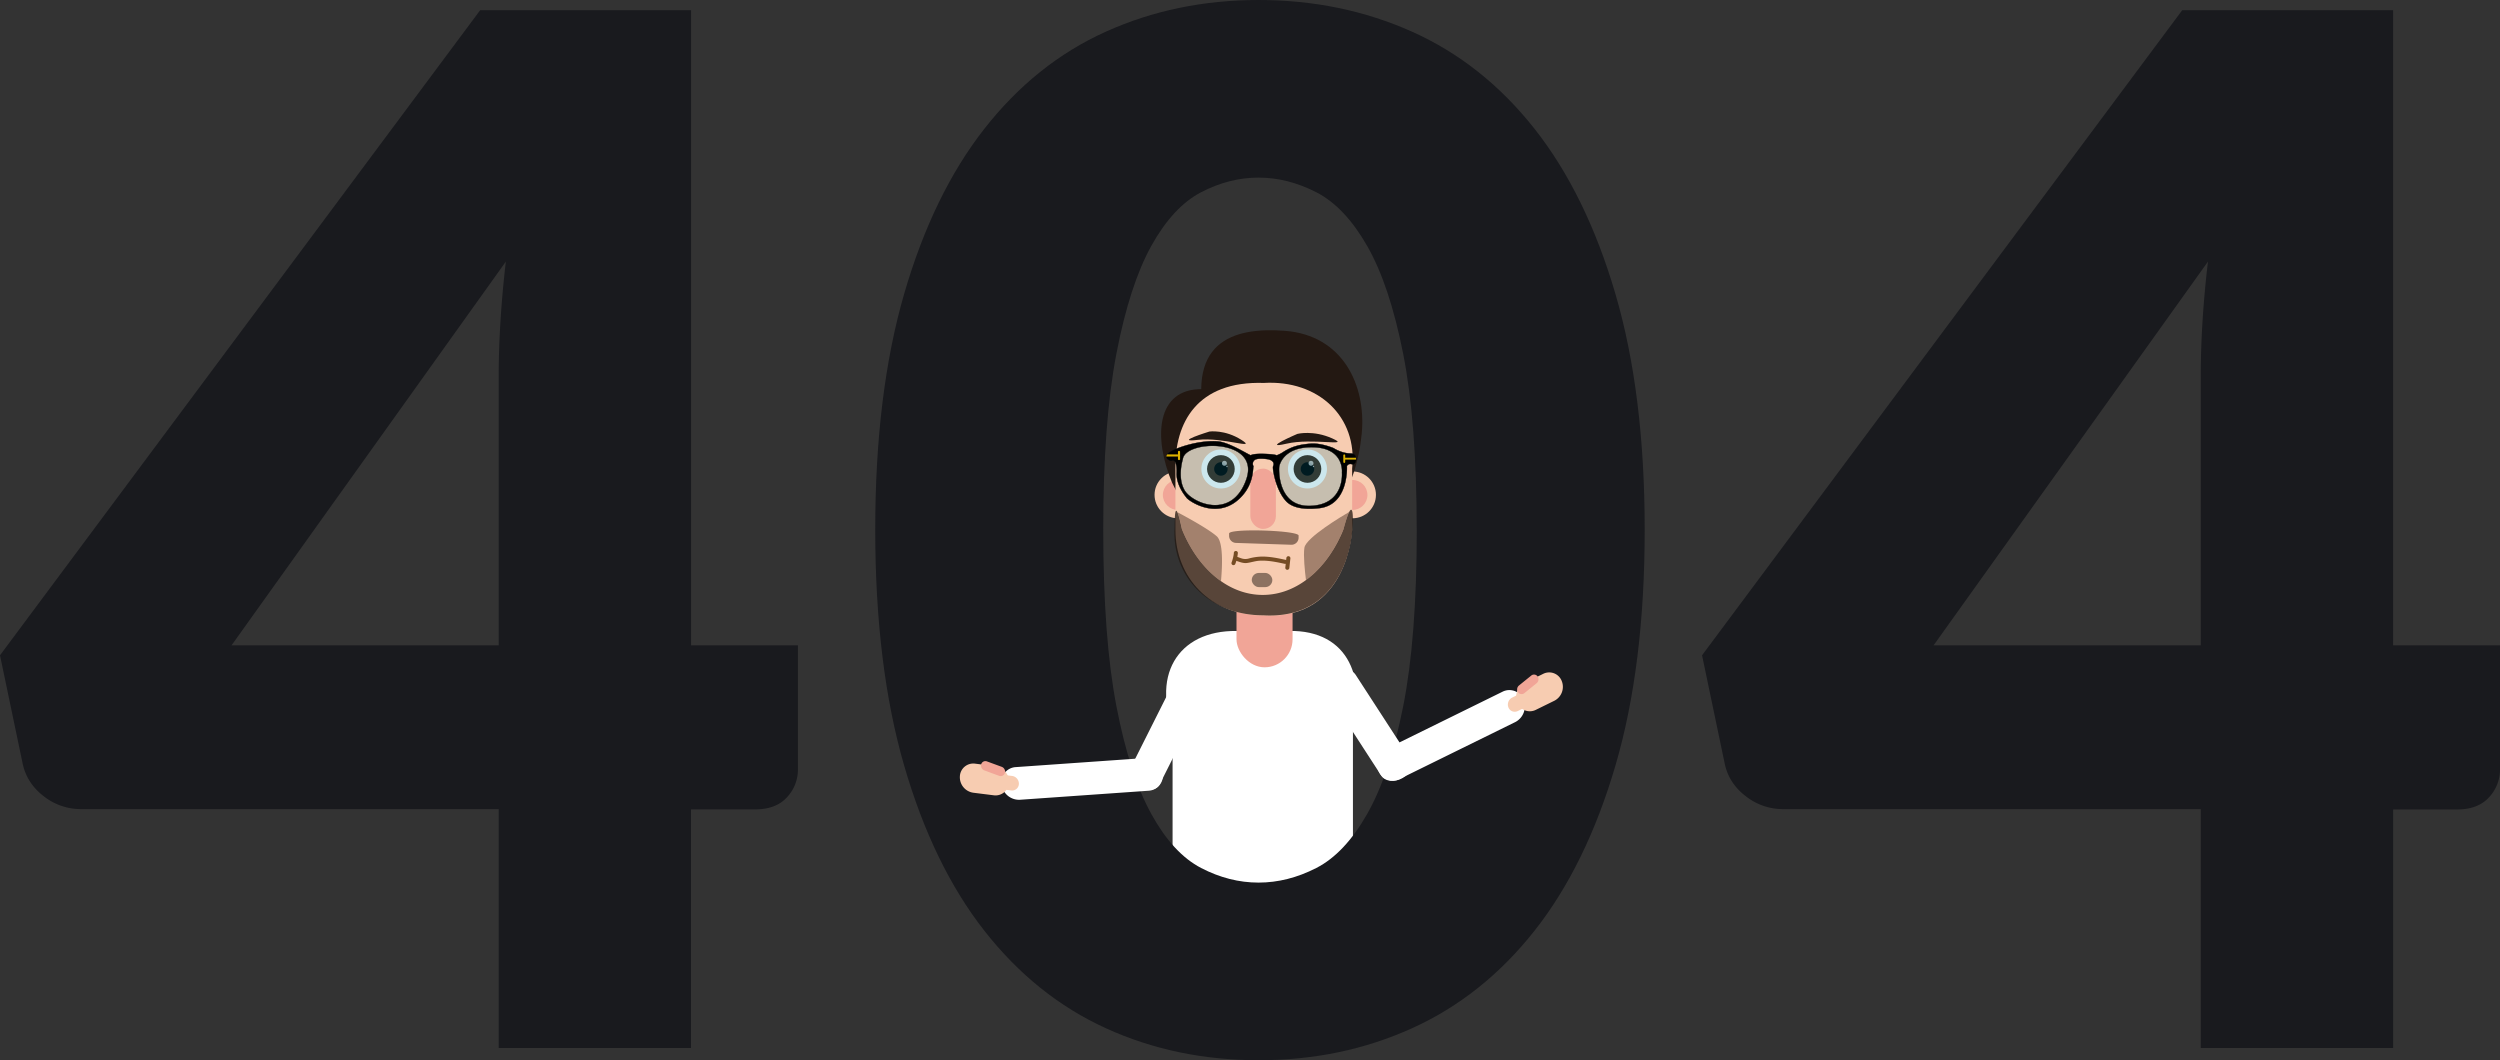 <svg xmlns="http://www.w3.org/2000/svg" viewBox="0 0 1843.99 782"><rect x="0" y="0" width="1843.99" height="782" fill="#333333" stroke="none"/><defs><style>.cls-1,.cls-6{fill:#fff;}.cls-2{fill:#f1a597;}.cls-3{fill:#f7ccb1;}.cls-4,.cls-7,.cls-9{fill:#231812;}.cls-5{fill:#3e291c;}.cls-6,.cls-8{opacity:0.65;}.cls-7{opacity:0.5;}.cls-10,.cls-8{fill:#573c2f;}.cls-9{opacity:0.75;}.cls-10{opacity:0.52;}.cls-11{fill:#0487a5;opacity:0.2;}.cls-12{stroke:#000;stroke-miterlimit:10;stroke-width:0.25px;}.cls-13{fill:#dcb100;}.cls-14{fill:#754c24;}.cls-15{fill:#191a1e;}</style></defs><title>Zasób 28</title><g id="Warstwa_2" data-name="Warstwa 2"><g id="objects"><g id="me"><path id="body" class="cls-1" d="M997.92,536.42V640.55c0,38.91-24.88,70.45-55.58,70.45H920.47c-30.7,0-55.58-31.54-55.58-70.45V536.42c-15.95-44.23,9.54-75.58,55.58-70.46h21.87C989.88,460.48,1008.48,494.07,997.92,536.42Z"/><rect id="szyja" class="cls-2" x="912.04" y="355.33" width="41.35" height="136.88" rx="20.68"/><g id="ucho2"><circle class="cls-3" cx="868.86" cy="365.01" r="17.27"/><circle class="cls-2" cx="868.79" cy="365.08" r="11.06"/></g><g id="ucho2-2" data-name="ucho2"><circle class="cls-3" cx="997.62" cy="365.01" r="17.27"/><circle class="cls-2" cx="997.55" cy="365.08" r="11.06"/></g><g id="wlosy"><path class="cls-4" d="M1004.43,319.63c-3.84,41.59-25.37,75.62-56.66,75.62s-45.56-35.88-56.66-75.62c-19-68,18.58-78.54,56.66-75.62C990.22,247.26,1007.73,283.76,1004.43,319.63Z"/><path class="cls-4" d="M964.24,385.79l-21.76,10.58c-25.46,12.39-56.73,1.51-69.83-24.3l-8.08-15.91c-14.06-33.4-11.91-69.7,22.38-69.15l21.76-10.59c25.46-12.39,56.73-1.51,69.83,24.3l8.08,15.91C999.72,342.44,989.7,373.4,964.24,385.79Z"/></g><path id="twarz" class="cls-3" d="M932.19,454h0C892.41,454,867,425.75,867,390.91V345.55c-.56-33.73,15.91-64.66,65.17-63.1h0c40.07-2.36,69.37,24.72,65.17,63.1v45.36S994.48,457.55,932.19,454Z"/><g id="oko"><circle class="cls-1" cx="900.52" cy="345.91" r="14.39"/><circle class="cls-5" cx="900.52" cy="345.91" r="10.21"/><circle cx="900.52" cy="345.91" r="4.97"/><circle class="cls-6" cx="903.14" cy="341.72" r="1.83"/><circle class="cls-6" cx="904.97" cy="344.08" r="0.52"/></g><g id="oko-2" data-name="oko"><circle class="cls-1" cx="964.38" cy="345.91" r="14.39"/><circle class="cls-5" cx="964.38" cy="345.91" r="10.21"/><circle cx="964.38" cy="345.91" r="4.97"/><circle class="cls-6" cx="967" cy="341.72" r="1.83"/><circle class="cls-6" cx="968.83" cy="344.08" r="0.52"/></g><g id="broda"><rect class="cls-7" x="923.29" y="422.59" width="15.18" height="10.47" rx="5.23"/><path class="cls-8" d="M952.43,401.81l-40.8-1.36a5.25,5.25,0,0,1-5.06-5.41l0-1.59c.91-3.94,52.17-2.22,51.27,1.71l0,1.59A5.26,5.26,0,0,1,952.43,401.81Z"/><path class="cls-9" d="M997.52,390.61s-2.61,60-56.26,63.25a78.78,78.78,0,0,1-9.35,0c-40,0-67.08-28.34-65.61-63.25.3-7.24-.24-27,5.48-.3,11.68,28.94,34,48.5,59.6,48.5s47.8-19.45,59.5-48.25C998,364,998.45,379.82,997.52,390.61Z"/><path class="cls-10" d="M900.59,428.66c-12.14-8.53-22.19-21.93-28.81-38.35a101.49,101.49,0,0,0-2.9-11.41c0-.56,0-.86,0-.86s21.47,11.19,28.65,17.58C902.39,400,901.6,417.73,900.59,428.66Z"/><path class="cls-10" d="M995.19,377.59c-1.05,2-2.45,6-4.31,13-6.42,15.8-16,28.79-27.59,37.29-.79-6.16-2.06-18-1.17-23.86C963.24,396.55,990.21,380.49,995.19,377.59Z"/></g><g id="brwi"><path class="cls-4" d="M948.84,327.28c-19.33,4.51,8.1-7.24,8.1-7.24s11.75-3,25.89,3.4S968.17,322.78,948.84,327.28Z"/><path class="cls-4" d="M883.48,324.45c-18.65,2.24,8.61-6.15,8.61-6.15s11.37-1.62,23.58,6.17S902.13,322.21,883.48,324.45Z"/></g><rect id="nos" class="cls-2" x="922.25" y="345.65" width="18.84" height="44.49" rx="9.42"/><g id="okulary"><path class="cls-11" d="M1000.21,339c-.2,2.07-1.55,3.93-3.19,3.28a3,3,0,0,0-3.53,1.2.4.4,0,0,0-.07.24c.09,2,.85,28.55-20.33,31-5.43.63-18.31,1.62-24.59-5.25-7.61-8.31-10.14-24.21-9.51-25.57,2-4.27-3.61-5.25-3.61-5.25s-7.87-1.31-10.16.66a3.55,3.55,0,0,0-.7,4.52c0,.05.07,0,0,.07-.55,1.07.4,11.93-8.2,21.64-17.93,20.25-41.27,2.67-41.29,1.32l0,0c-.39-.44-7.52-8.77-7.2-18,.33-9.51-2.3-9.84-3.61-9.19-.92.46-4-.86-3.93-2.94a2.67,2.67,0,0,1,.61-1.57,6.24,6.24,0,0,1,1.45-1.37c5-3.6,22.15-9.34,36-8.21,8.49.69,23.48,10.45,24.2,10.19.45-.16,1.58-1.25,9.9-1,5.93.17,8.36.68,9.23,1.06h0a22.64,22.64,0,0,0,5.19-2.7c6.23-3.94,11.8-5.25,19.67-5.9,7.55-.63,16.34,3,17,3.26h0c.49.33,6.19,3.94,12.46,3.94,2.6,0,3.81,1.46,4.11,3.15A5,5,0,0,1,1000.21,339Z"/><path class="cls-12" d="M1000.15,337.6c-.3-1.69-1.51-3.15-4.11-3.15-6.27,0-12-3.61-12.46-3.94h0c-.67-.24-9.46-3.89-17-3.26-7.87.65-13.44,2-19.67,5.9a22.64,22.64,0,0,1-5.19,2.7h0c-.87-.38-3.3-.89-9.23-1.06-8.32-.24-9.45.85-9.9,1-.72.26-15.71-9.5-24.2-10.19-13.82-1.13-31,4.61-36,8.21a6.24,6.24,0,0,0-1.45,1.37,2.67,2.67,0,0,0-.61,1.57c0,2.08,3,3.4,3.93,2.94,1.31-.65,3.94-.32,3.61,9.19-.32,9.24,6.81,17.57,7.2,18l0,0c0,1.35,23.36,18.93,41.29-1.32C925,355.89,924,345,924.56,344c0,0,0,0,0-.07a3.55,3.55,0,0,1,.7-4.52c2.29-2,10.16-.66,10.16-.66s5.57,1,3.61,5.25c-.63,1.36,1.9,17.26,9.51,25.57,6.28,6.87,19.16,5.88,24.59,5.25,21.18-2.47,20.42-29,20.33-31a.4.4,0,0,1,.07-.24,3,3,0,0,1,3.53-1.2c1.64.65,3-1.21,3.19-3.28A5,5,0,0,0,1000.15,337.6Zm-80.83,15.87c-10.49,30.49-40,17.7-45.58,8.19s-1.31-23-1.31-23C874.07,324.28,929.81,323,919.32,353.47Zm46.88,19.67c-25.9.66-22.62-31.48-22.62-28.86V344s2.29-14.76,25.25-14.1,21,18.69,21,18.69S992.1,372.48,966.2,373.14Z"/><rect class="cls-13" x="868.86" y="332.56" width="1.57" height="6.8" rx="0.6"/><path class="cls-13" d="M868.86,335.18v1.57H860.3a2.67,2.67,0,0,1,.61-1.57Z"/><rect class="cls-13" x="990.82" y="335.18" width="1.41" height="6.28" rx="0.6" transform="translate(1983.04 676.64) rotate(-180)"/><path class="cls-13" d="M1000.21,339H991.7V337.6h8.45A5,5,0,0,1,1000.21,339Z"/></g><path class="cls-14" d="M911.51,413.58c2.89.85,5.41,2.09,8.5,1.64s6-1.47,9.13-1.64c6.26-.33,12.44,1,18.52,2.31,1.88.4,2.69-2.49.8-2.9-6-1.3-12.18-2.61-18.38-2.44a40.4,40.4,0,0,0-8.81,1.36,9.26,9.26,0,0,1-4.7.19c-1.45-.37-2.82-1-4.26-1.42-1.86-.54-2.65,2.35-.8,2.9Z"/><path class="cls-14" d="M910.09,407.83c0,.19,0,.38-.07.56s-.06.48,0,.16l-.15,1c-.11.6-.23,1.19-.37,1.79a31,31,0,0,1-1.12,3.63,1.5,1.5,0,0,0,1,1.84,1.53,1.53,0,0,0,1.84-1,31.23,31.23,0,0,0,1.83-7.92,1.5,1.5,0,0,0-3,0Z"/><path class="cls-14" d="M948.8,411.74l-.77,7.05a1.51,1.51,0,0,0,1.5,1.5,1.54,1.54,0,0,0,1.5-1.5l.77-7.05a1.5,1.5,0,0,0-1.5-1.5,1.54,1.54,0,0,0-1.5,1.5Z"/></g><path class="cls-15" d="M509.73,476h78.83v91.14a30,30,0,0,1-8.15,21Q572.25,597,557,597h-47.3V773H367.84V596.8H59.91a44.22,44.22,0,0,1-27.6-9.46Q20,577.91,16.81,563.7L0,483.34,354.19,7.5H509.73ZM367.84,276.44q0-18.37,1.32-39.64t3.95-43.86L170.78,476H367.84Z"/><path class="cls-15" d="M1213.12,390.73q0,100.32-21.55,173.85t-59.65,121.84q-38.12,48.33-90.38,72T928.29,782q-61,0-112.72-23.62t-89.61-72q-37.82-48.33-59.1-121.84T645.57,390.73q0-100.3,21.29-173.82T726,95.06q37.83-48.33,89.61-71.68T928.29,0q61,0,113.25,23.38t90.38,71.68q38.1,48.33,59.65,121.85T1213.12,390.73Zm-168.16,0q0-79.22-10-129.85t-26.55-79.5q-16.54-28.86-37.57-39.61T928.29,131q-21.56,0-42.31,10.77T849.2,181.38q-16,28.86-25.74,79.5t-9.71,129.85q0,79.78,9.71,130.15t25.74,79.48q16,29.13,36.78,39.89T928.29,651q21.54,0,42.57-10.75t37.57-39.89Q1025,571.25,1035,520.88T1045,390.73Z"/><path class="cls-15" d="M1765.16,476H1844v91.14a30,30,0,0,1-8.15,21q-8.16,8.91-23.38,8.91h-47.3V773H1623.27V596.8H1315.34a44.22,44.22,0,0,1-27.6-9.46q-12.35-9.44-15.5-23.64l-16.81-80.36L1609.62,7.5h155.54ZM1623.27,276.44q0-18.37,1.32-39.64t4-43.86L1426.21,476h197.06Z"/><g id="rece"><path class="cls-1" d="M1034.6,573.84h0c-5.89,3.41-12.94,2.66-15.75-1.67L978.55,510c-2.81-4.33-.31-10.61,5.58-14h0c5.88-3.41,12.94-2.66,15.74,1.67l40.31,62.13C1043,564.15,1040.49,570.42,1034.6,573.84Z"/><path class="cls-1" d="M738.77,578.7h0a13,13,0,0,0,13.59,11.2l94.9-6.66a11.2,11.2,0,0,0,10.37-12.88h0a13,13,0,0,0-13.58-11.2l-94.91,6.66A11.21,11.21,0,0,0,738.77,578.7Z"/><path class="cls-1" d="M1123.73,516.11h0a13,13,0,0,1-6.11,16.51l-85.36,42a11.21,11.21,0,0,1-15.45-5.92h0a13,13,0,0,1,6.11-16.51l85.37-42A11.19,11.19,0,0,1,1123.73,516.11Z"/><path class="cls-1" d="M840.59,580.59h0c-5.92-3.36-8.85-9.82-6.53-14.43L867.29,500c2.32-4.62,9-5.63,14.92-2.28h0c5.92,3.36,8.84,9.82,6.52,14.43L855.5,578.31C853.18,582.93,846.51,584,840.59,580.59Z"/><path class="cls-3" d="M1140.81,508h0a5.76,5.76,0,0,1-2.7,7.3l-18.65,9.18a5,5,0,0,1-6.83-2.62h0a5.76,5.76,0,0,1,2.7-7.3l18.65-9.18A5,5,0,0,1,1140.81,508Z"/><path class="cls-3" d="M1151.91,502.25h0a11.53,11.53,0,0,1-5.4,14.61l-13.68,6.72a9.9,9.9,0,0,1-13.66-5.23h0a11.53,11.53,0,0,1,5.4-14.61l13.68-6.72A9.9,9.9,0,0,1,1151.91,502.25Z"/><path class="cls-2" d="M1134.14,498.93h0a3.74,3.74,0,0,1-.73,5l-9,7.28a3.23,3.23,0,0,1-4.73-.61h0a3.74,3.74,0,0,1,.73-5l9-7.28A3.23,3.23,0,0,1,1134.14,498.93Z"/><path class="cls-3" d="M720.36,574.45h0a5.77,5.77,0,0,0,4.93,6l20.62,2.59a5,5,0,0,0,5.61-4.7h0a5.77,5.77,0,0,0-4.93-6L726,569.75A5,5,0,0,0,720.36,574.45Z"/><path class="cls-3" d="M708,572.66h0a11.52,11.52,0,0,0,9.87,12.05l15.12,1.9a9.9,9.9,0,0,0,11.21-9.4h0a11.53,11.53,0,0,0-9.87-12.05l-15.12-1.9A9.91,9.91,0,0,0,708,572.66Z"/><path class="cls-2" d="M723.72,563.73h0a3.75,3.75,0,0,0,2.32,4.51l10.88,4a3.24,3.24,0,0,0,4.28-2.12h0a3.75,3.75,0,0,0-2.32-4.51L728,561.62A3.23,3.23,0,0,0,723.72,563.73Z"/></g></g></g></svg>